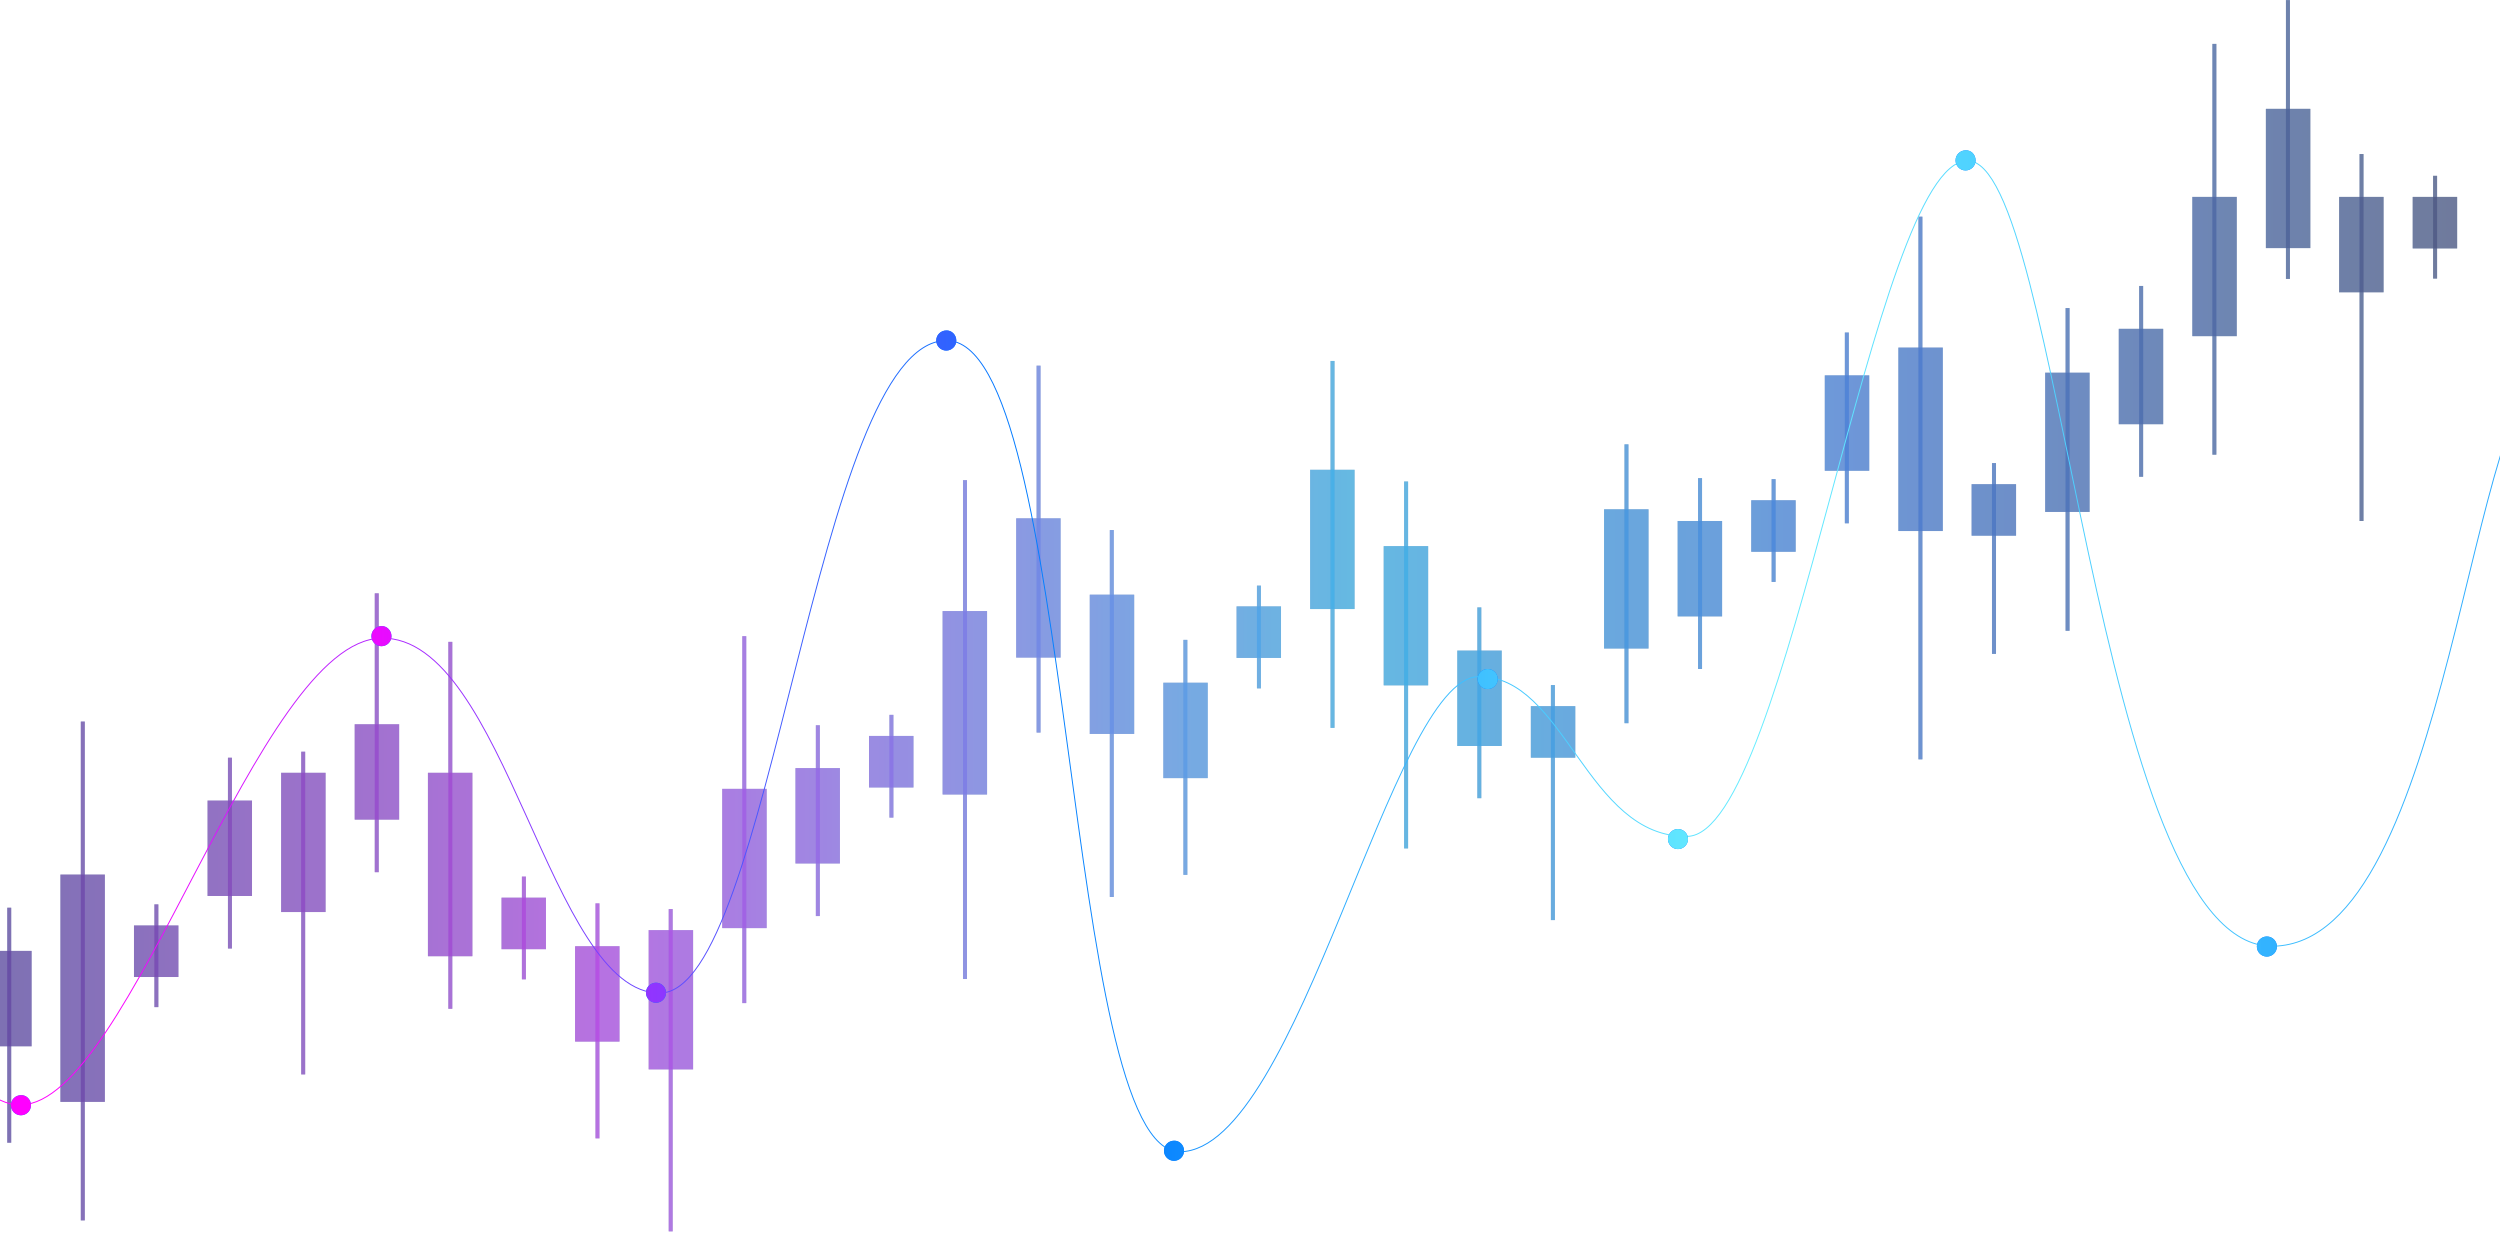 <svg width="1920" height="947" viewBox="0 0 1920 947" fill="none" xmlns="http://www.w3.org/2000/svg">
<g clip-path="url(#clip0)">
<g opacity="0.8">
<g opacity="0.8">
<g opacity="0.8">
<path opacity="0.8" d="M24.297 730.281H-9.862V803.565H24.297V730.281Z" fill="#064072"/>
<path opacity="0.8" d="M80.543 671.655H46.384V846.25H80.543V671.655Z" fill="#064072"/>
<path opacity="0.8" d="M137.046 710.74H102.887V750.339H137.046V710.74Z" fill="#064072"/>
<path opacity="0.8" d="M193.549 614.828H159.39V688.112H193.549V614.828Z" fill="#064072"/>
<path opacity="0.8" d="M250.052 593.485H215.893V700.454H250.052V593.485Z" fill="#064072"/>
<path opacity="0.8" d="M306.555 556.201H272.397V629.485H306.555V556.201Z" fill="#064072"/>
<path opacity="0.8" d="M362.801 593.485H328.643V734.395H362.801V593.485Z" fill="#064072"/>
<path opacity="0.8" d="M419.305 689.396H385.146V728.995H419.305V689.396Z" fill="#064072"/>
<path opacity="0.8" d="M475.808 726.682H441.649V799.965H475.808V726.682Z" fill="#064072"/>
<path opacity="0.8" d="M532.311 714.339H498.152V821.307H532.311V714.339Z" fill="#064072"/>
<path opacity="0.8" d="M588.814 605.828H554.655V712.796H588.814V605.828Z" fill="#064072"/>
<path opacity="0.8" d="M645.06 589.887H610.902V663.17H645.06V589.887Z" fill="#064072"/>
<path opacity="0.8" d="M701.563 565.2H667.405V604.799H701.563V565.2Z" fill="#064072"/>
<path opacity="0.8" d="M758.066 469.29H723.908V610.2H758.066V469.29Z" fill="#064072"/>
<path opacity="0.8" d="M814.57 398.062H780.411V505.031H814.57V398.062Z" fill="#064072"/>
<path opacity="0.8" d="M871.073 456.689H836.914V563.658H871.073V456.689Z" fill="#064072"/>
<path opacity="0.8" d="M927.576 524.317H893.417V597.601H927.576V524.317Z" fill="#064072"/>
<path opacity="0.8" d="M983.822 465.689H949.663V505.288H983.822V465.689Z" fill="#064072"/>
<path opacity="0.8" d="M1040.33 360.778H1006.17V467.746H1040.33V360.778Z" fill="#064072"/>
<path opacity="0.8" d="M1096.83 419.404H1062.67V526.372H1096.83V419.404Z" fill="#064072"/>
<path opacity="0.8" d="M1153.33 499.631H1119.17V572.914H1153.33V499.631Z" fill="#064072"/>
<path opacity="0.8" d="M1209.83 542.316H1175.68V581.915H1209.83V542.316Z" fill="#064072"/>
<path opacity="0.8" d="M1266.08 391.12H1231.92V498.088H1266.08V391.12Z" fill="#064072"/>
<path opacity="0.8" d="M1322.58 400.12H1288.42V473.404H1322.58V400.12Z" fill="#064072"/>
<path opacity="0.8" d="M1379.09 384.179H1344.93V423.778H1379.09V384.179Z" fill="#064072"/>
<path opacity="0.8" d="M1435.59 288.266H1401.43V361.549H1435.59V288.266Z" fill="#064072"/>
<path opacity="0.8" d="M1492.09 266.924H1457.93V407.834H1492.09V266.924Z" fill="#064072"/>
<path opacity="0.8" d="M1548.34 371.835H1514.18V411.434H1548.34V371.835Z" fill="#064072"/>
<path opacity="0.8" d="M1604.84 286.209H1570.68V393.177H1604.84V286.209Z" fill="#064072"/>
<path opacity="0.8" d="M1661.35 252.525H1627.19V325.809H1661.35V252.525Z" fill="#064072"/>
<path opacity="0.8" d="M1717.85 151.213H1683.69V258.181H1717.85V151.213Z" fill="#064072"/>
<path opacity="0.8" d="M1774.35 83.587H1740.19V190.555H1774.35V83.587Z" fill="#064072"/>
<path opacity="0.8" d="M1830.6 151.213H1796.44V224.496H1830.6V151.213Z" fill="#064072"/>
<path opacity="0.8" d="M1887.1 151.213H1852.94V190.812H1887.1V151.213Z" fill="#064072"/>
</g>
<g opacity="0.8">
<path opacity="0.8" d="M8.63 697.11H5.548V877.619H8.63V697.11Z" fill="#064072"/>
<path opacity="0.8" d="M65.133 554.144H62.051V937.275H65.133V554.144Z" fill="#064072"/>
<path opacity="0.8" d="M121.636 694.539H118.554V773.479H121.636V694.539Z" fill="#064072"/>
<path opacity="0.8" d="M178.139 581.914H175.057V728.481H178.139V581.914Z" fill="#064072"/>
<path opacity="0.8" d="M234.385 577.286H231.303V825.164H234.385V577.286Z" fill="#064072"/>
<path opacity="0.8" d="M290.889 455.661H287.807V669.855H290.889V455.661Z" fill="#064072"/>
<path opacity="0.8" d="M347.392 492.945H344.31V774.765H347.392V492.945Z" fill="#064072"/>
<path opacity="0.8" d="M403.895 673.197H400.813V752.138H403.895V673.197Z" fill="#064072"/>
<path opacity="0.8" d="M460.398 693.768H457.316V874.276H460.398V693.768Z" fill="#064072"/>
<path opacity="0.8" d="M516.644 698.14H513.562V946.018H516.644V698.14Z" fill="#064072"/>
<path opacity="0.8" d="M573.147 488.574H570.065V770.394H573.147V488.574Z" fill="#064072"/>
<path opacity="0.8" d="M629.65 556.972H626.568V703.539H629.65V556.972Z" fill="#064072"/>
<path opacity="0.8" d="M686.153 549.001H683.071V627.941H686.153V549.001Z" fill="#064072"/>
<path opacity="0.8" d="M742.656 368.75H739.574V751.881H742.656V368.75Z" fill="#064072"/>
<path opacity="0.8" d="M799.16 280.81H796.077V562.63H799.16V280.81Z" fill="#064072"/>
<path opacity="0.8" d="M855.406 407.062H852.324V688.883H855.406V407.062Z" fill="#064072"/>
<path opacity="0.8" d="M911.909 491.402H908.827V671.911H911.909V491.402Z" fill="#064072"/>
<path opacity="0.8" d="M968.412 449.747H965.33V528.688H968.412V449.747Z" fill="#064072"/>
<path opacity="0.8" d="M1024.92 277.209H1021.83V559.029H1024.92V277.209Z" fill="#064072"/>
<path opacity="0.8" d="M1081.42 369.777H1078.34V651.597H1081.42V369.777Z" fill="#064072"/>
<path opacity="0.8" d="M1137.66 466.461H1134.58V613.028H1137.66V466.461Z" fill="#064072"/>
<path opacity="0.8" d="M1194.17 526.115H1191.09V706.624H1194.17V526.115Z" fill="#064072"/>
<path opacity="0.8" d="M1250.67 341.236H1247.59V555.43H1250.67V341.236Z" fill="#064072"/>
<path opacity="0.8" d="M1307.17 367.206H1304.09V513.773H1307.17V367.206Z" fill="#064072"/>
<path opacity="0.8" d="M1363.68 367.978H1360.59V446.918H1363.68V367.978Z" fill="#064072"/>
<path opacity="0.8" d="M1419.92 255.353H1416.84V401.92H1419.92V255.353Z" fill="#064072"/>
<path opacity="0.8" d="M1476.43 166.384H1473.34V583.2H1476.43V166.384Z" fill="#064072"/>
<path opacity="0.8" d="M1532.93 355.635H1529.85V502.202H1532.93V355.635Z" fill="#064072"/>
<path opacity="0.8" d="M1589.43 236.582H1586.35V484.46H1589.43V236.582Z" fill="#064072"/>
<path opacity="0.8" d="M1645.94 219.611H1642.85V366.178H1645.94V219.611Z" fill="#064072"/>
<path opacity="0.8" d="M1702.18 33.702H1699.1V349.207H1702.18V33.702Z" fill="#064072"/>
<path opacity="0.8" d="M1758.68 0.018H1755.6V214.211H1758.68V0.018Z" fill="#064072"/>
<path opacity="0.8" d="M1815.19 118.3H1812.11V400.12H1815.19V118.3Z" fill="#064072"/>
<path opacity="0.8" d="M1871.69 135.014H1868.61V213.954H1871.69V135.014Z" fill="#064072"/>
</g>
</g>
<g opacity="0.8">
<g opacity="0.8">
<path opacity="0.8" d="M24.297 730.281H-9.862V803.565H24.297V730.281Z" fill="url(#paint0_linear)"/>
<path opacity="0.8" d="M80.543 671.655H46.384V846.25H80.543V671.655Z" fill="url(#paint1_linear)"/>
<path opacity="0.8" d="M137.046 710.74H102.887V750.339H137.046V710.74Z" fill="url(#paint2_linear)"/>
<path opacity="0.8" d="M193.549 614.828H159.39V688.112H193.549V614.828Z" fill="url(#paint3_linear)"/>
<path opacity="0.8" d="M250.052 593.485H215.893V700.454H250.052V593.485Z" fill="url(#paint4_linear)"/>
<path opacity="0.8" d="M306.555 556.201H272.397V629.485H306.555V556.201Z" fill="url(#paint5_linear)"/>
<path opacity="0.8" d="M362.801 593.485H328.643V734.395H362.801V593.485Z" fill="url(#paint6_linear)"/>
<path opacity="0.8" d="M419.305 689.396H385.146V728.995H419.305V689.396Z" fill="url(#paint7_linear)"/>
<path opacity="0.8" d="M475.808 726.682H441.649V799.965H475.808V726.682Z" fill="url(#paint8_linear)"/>
<path opacity="0.8" d="M532.311 714.339H498.152V821.307H532.311V714.339Z" fill="url(#paint9_linear)"/>
<path opacity="0.8" d="M588.814 605.828H554.655V712.796H588.814V605.828Z" fill="url(#paint10_linear)"/>
<path opacity="0.8" d="M645.06 589.887H610.902V663.17H645.06V589.887Z" fill="url(#paint11_linear)"/>
<path opacity="0.8" d="M701.563 565.2H667.405V604.799H701.563V565.2Z" fill="url(#paint12_linear)"/>
<path opacity="0.8" d="M758.066 469.29H723.908V610.2H758.066V469.29Z" fill="url(#paint13_linear)"/>
<path opacity="0.8" d="M814.57 398.062H780.411V505.031H814.57V398.062Z" fill="url(#paint14_linear)"/>
<path opacity="0.8" d="M871.073 456.689H836.914V563.658H871.073V456.689Z" fill="url(#paint15_linear)"/>
<path opacity="0.8" d="M927.576 524.317H893.417V597.601H927.576V524.317Z" fill="url(#paint16_linear)"/>
<path opacity="0.8" d="M983.822 465.689H949.663V505.288H983.822V465.689Z" fill="url(#paint17_linear)"/>
<path opacity="0.8" d="M1040.33 360.778H1006.17V467.746H1040.33V360.778Z" fill="url(#paint18_linear)"/>
<path opacity="0.8" d="M1096.83 419.404H1062.67V526.372H1096.83V419.404Z" fill="url(#paint19_linear)"/>
<path opacity="0.8" d="M1153.33 499.631H1119.17V572.914H1153.33V499.631Z" fill="url(#paint20_linear)"/>
<path opacity="0.8" d="M1209.83 542.316H1175.68V581.915H1209.83V542.316Z" fill="url(#paint21_linear)"/>
<path opacity="0.8" d="M1266.08 391.12H1231.92V498.088H1266.08V391.12Z" fill="url(#paint22_linear)"/>
<path opacity="0.8" d="M1322.58 400.12H1288.42V473.404H1322.58V400.12Z" fill="url(#paint23_linear)"/>
<path opacity="0.8" d="M1379.09 384.179H1344.93V423.778H1379.09V384.179Z" fill="url(#paint24_linear)"/>
<path opacity="0.8" d="M1435.59 288.266H1401.43V361.549H1435.59V288.266Z" fill="url(#paint25_linear)"/>
<path opacity="0.8" d="M1492.09 266.924H1457.93V407.834H1492.09V266.924Z" fill="url(#paint26_linear)"/>
<path opacity="0.8" d="M1548.34 371.835H1514.18V411.434H1548.34V371.835Z" fill="url(#paint27_linear)"/>
<path opacity="0.8" d="M1604.84 286.209H1570.68V393.177H1604.84V286.209Z" fill="url(#paint28_linear)"/>
<path opacity="0.8" d="M1661.35 252.525H1627.19V325.809H1661.35V252.525Z" fill="url(#paint29_linear)"/>
<path opacity="0.8" d="M1717.85 151.213H1683.69V258.181H1717.85V151.213Z" fill="url(#paint30_linear)"/>
<path opacity="0.8" d="M1774.35 83.587H1740.19V190.555H1774.35V83.587Z" fill="url(#paint31_linear)"/>
<path opacity="0.8" d="M1830.6 151.213H1796.44V224.496H1830.6V151.213Z" fill="url(#paint32_linear)"/>
<path opacity="0.8" d="M1887.1 151.213H1852.94V190.812H1887.1V151.213Z" fill="url(#paint33_linear)"/>
</g>
<g opacity="0.8">
<path opacity="0.8" d="M8.63 697.11H5.548V877.619H8.63V697.11Z" fill="url(#paint34_linear)"/>
<path opacity="0.8" d="M65.133 554.144H62.051V937.275H65.133V554.144Z" fill="url(#paint35_linear)"/>
<path opacity="0.8" d="M121.636 694.539H118.554V773.479H121.636V694.539Z" fill="url(#paint36_linear)"/>
<path opacity="0.8" d="M178.139 581.914H175.057V728.481H178.139V581.914Z" fill="url(#paint37_linear)"/>
<path opacity="0.8" d="M234.385 577.286H231.303V825.164H234.385V577.286Z" fill="url(#paint38_linear)"/>
<path opacity="0.8" d="M290.889 455.661H287.807V669.855H290.889V455.661Z" fill="url(#paint39_linear)"/>
<path opacity="0.8" d="M347.392 492.945H344.31V774.765H347.392V492.945Z" fill="url(#paint40_linear)"/>
<path opacity="0.8" d="M403.895 673.197H400.813V752.138H403.895V673.197Z" fill="url(#paint41_linear)"/>
<path opacity="0.8" d="M460.398 693.768H457.316V874.276H460.398V693.768Z" fill="url(#paint42_linear)"/>
<path opacity="0.8" d="M516.644 698.14H513.562V946.018H516.644V698.14Z" fill="url(#paint43_linear)"/>
<path opacity="0.8" d="M573.147 488.574H570.065V770.394H573.147V488.574Z" fill="url(#paint44_linear)"/>
<path opacity="0.8" d="M629.65 556.972H626.568V703.539H629.65V556.972Z" fill="url(#paint45_linear)"/>
<path opacity="0.8" d="M686.153 549.001H683.071V627.941H686.153V549.001Z" fill="url(#paint46_linear)"/>
<path opacity="0.8" d="M742.656 368.75H739.574V751.881H742.656V368.75Z" fill="url(#paint47_linear)"/>
<path opacity="0.8" d="M799.16 280.81H796.077V562.63H799.16V280.81Z" fill="url(#paint48_linear)"/>
<path opacity="0.8" d="M855.406 407.062H852.324V688.883H855.406V407.062Z" fill="url(#paint49_linear)"/>
<path opacity="0.8" d="M911.909 491.402H908.827V671.911H911.909V491.402Z" fill="url(#paint50_linear)"/>
<path opacity="0.8" d="M968.412 449.747H965.33V528.688H968.412V449.747Z" fill="url(#paint51_linear)"/>
<path opacity="0.8" d="M1024.92 277.209H1021.83V559.029H1024.92V277.209Z" fill="url(#paint52_linear)"/>
<path opacity="0.8" d="M1081.42 369.777H1078.34V651.597H1081.42V369.777Z" fill="url(#paint53_linear)"/>
<path opacity="0.8" d="M1137.66 466.461H1134.58V613.028H1137.66V466.461Z" fill="url(#paint54_linear)"/>
<path opacity="0.8" d="M1194.17 526.115H1191.09V706.624H1194.17V526.115Z" fill="url(#paint55_linear)"/>
<path opacity="0.8" d="M1250.67 341.236H1247.59V555.43H1250.67V341.236Z" fill="url(#paint56_linear)"/>
<path opacity="0.8" d="M1307.17 367.206H1304.09V513.773H1307.17V367.206Z" fill="url(#paint57_linear)"/>
<path opacity="0.8" d="M1363.68 367.978H1360.59V446.918H1363.68V367.978Z" fill="url(#paint58_linear)"/>
<path opacity="0.8" d="M1419.92 255.353H1416.84V401.92H1419.92V255.353Z" fill="url(#paint59_linear)"/>
<path opacity="0.8" d="M1476.43 166.384H1473.34V583.2H1476.43V166.384Z" fill="url(#paint60_linear)"/>
<path opacity="0.8" d="M1532.93 355.635H1529.85V502.202H1532.93V355.635Z" fill="url(#paint61_linear)"/>
<path opacity="0.8" d="M1589.43 236.582H1586.35V484.46H1589.43V236.582Z" fill="url(#paint62_linear)"/>
<path opacity="0.8" d="M1645.94 219.611H1642.85V366.178H1645.94V219.611Z" fill="url(#paint63_linear)"/>
<path opacity="0.8" d="M1702.18 33.702H1699.1V349.207H1702.18V33.702Z" fill="url(#paint64_linear)"/>
<path opacity="0.8" d="M1758.68 0.018H1755.6V214.211H1758.68V0.018Z" fill="url(#paint65_linear)"/>
<path opacity="0.8" d="M1815.19 118.3H1812.11V400.12H1815.19V118.3Z" fill="url(#paint66_linear)"/>
<path opacity="0.8" d="M1871.69 135.014H1868.61V213.954H1871.69V135.014Z" fill="url(#paint67_linear)"/>
</g>
</g>
</g>
<path d="M-203 517.373C-125.693 516.088 -68.42 850.106 16.078 848.564C100.576 847.021 197.402 491.66 292.943 490.117C388.485 488.317 422.13 763.966 507.141 762.68C592.153 761.138 626.568 263.324 726.476 261.524C826.384 259.724 815.597 886.105 906.515 884.562C997.434 883.02 1068.83 520.716 1135.35 519.688C1201.87 518.402 1218.31 643.627 1295.87 642.341C1373.44 641.055 1438.67 124.728 1510.84 123.442C1583.01 122.157 1608.95 729.253 1745.84 726.681C1882.99 724.367 1896.35 282.095 1962.61 280.809C2028.87 279.523 2072.53 654.427 2142.39 653.141C2212.25 651.855 2258.74 373.121 2325 371.835" stroke="url(#paint68_linear)" stroke-width="0.75" stroke-miterlimit="10"/>
<path d="M734.438 261.524C734.438 265.895 730.842 269.238 726.733 269.238C722.367 269.238 719.028 265.638 719.028 261.524C719.028 257.153 722.624 253.81 726.733 253.81C730.842 253.553 734.438 257.153 734.438 261.524Z" fill="#007AFF"/>
<path d="M909.34 883.791C909.34 888.162 905.745 891.505 901.635 891.505C897.269 891.505 893.931 887.905 893.931 883.791C893.931 879.419 897.526 876.076 901.635 876.076C905.745 875.819 909.34 879.419 909.34 883.791Z" fill="#007AFF"/>
<path d="M1150.25 521.487C1150.25 525.859 1146.65 529.202 1142.54 529.202C1138.18 529.202 1134.84 525.602 1134.84 521.487C1134.84 517.116 1138.44 513.773 1142.54 513.773C1146.65 513.773 1150.25 517.116 1150.25 521.487Z" fill="#007AFF"/>
<path d="M1296.39 644.398C1296.39 648.769 1292.79 652.112 1288.68 652.112C1284.32 652.112 1280.98 648.512 1280.98 644.398C1280.98 640.026 1284.57 636.684 1288.68 636.684C1292.79 636.684 1296.39 640.026 1296.39 644.398Z" fill="#007AFF"/>
<path d="M1517.26 123.185C1517.26 127.556 1513.67 130.899 1509.56 130.899C1505.19 130.899 1501.85 127.299 1501.85 123.185C1501.85 118.814 1505.45 115.471 1509.56 115.471C1513.92 115.214 1517.26 118.814 1517.26 123.185Z" fill="#007AFF"/>
<path d="M1740.96 734.652C1745.22 734.652 1748.67 731.198 1748.67 726.938C1748.67 722.677 1745.22 719.224 1740.96 719.224C1736.71 719.224 1733.26 722.677 1733.26 726.938C1733.26 731.198 1736.71 734.652 1740.96 734.652Z" fill="#007AFF"/>
<path d="M511.507 762.423C511.507 766.794 507.912 770.137 503.802 770.137C499.436 770.137 496.097 766.537 496.097 762.423C496.097 758.052 499.693 754.709 503.802 754.709C508.169 754.709 511.507 758.309 511.507 762.423Z" fill="#007AFF"/>
<path d="M300.648 488.574C300.648 492.945 297.052 496.288 292.943 496.288C288.577 496.288 285.238 492.688 285.238 488.574C285.238 484.202 288.834 480.86 292.943 480.86C297.052 480.603 300.648 484.202 300.648 488.574Z" fill="#007AFF"/>
<path d="M23.783 848.821C23.783 853.192 20.187 856.535 16.078 856.535C11.712 856.535 8.373 852.935 8.373 848.821C8.373 844.449 11.969 841.107 16.078 841.107C20.187 840.85 23.783 844.449 23.783 848.821Z" fill="#007AFF"/>
<path d="M734.438 261.524C734.438 265.895 730.842 269.238 726.733 269.238C722.367 269.238 719.028 265.638 719.028 261.524C719.028 257.153 722.624 253.81 726.733 253.81C730.842 253.553 734.438 257.153 734.438 261.524Z" fill="url(#paint69_linear)"/>
<path d="M909.34 883.791C909.34 888.162 905.745 891.505 901.635 891.505C897.269 891.505 893.931 887.905 893.931 883.791C893.931 879.419 897.526 876.076 901.635 876.076C905.745 875.819 909.34 879.419 909.34 883.791Z" fill="url(#paint70_linear)"/>
<path d="M1150.25 521.487C1150.25 525.859 1146.65 529.202 1142.54 529.202C1138.18 529.202 1134.84 525.602 1134.84 521.487C1134.84 517.116 1138.44 513.773 1142.54 513.773C1146.65 513.773 1150.25 517.116 1150.25 521.487Z" fill="url(#paint71_linear)"/>
<path d="M1296.39 644.398C1296.39 648.769 1292.79 652.112 1288.68 652.112C1284.32 652.112 1280.98 648.512 1280.98 644.398C1280.98 640.026 1284.57 636.684 1288.68 636.684C1292.79 636.684 1296.39 640.026 1296.39 644.398Z" fill="url(#paint72_linear)"/>
<path d="M1517.26 123.185C1517.26 127.556 1513.67 130.899 1509.56 130.899C1505.19 130.899 1501.85 127.299 1501.85 123.185C1501.85 118.814 1505.45 115.471 1509.56 115.471C1513.92 115.214 1517.26 118.814 1517.26 123.185Z" fill="url(#paint73_linear)"/>
<path d="M1740.96 734.652C1745.22 734.652 1748.67 731.198 1748.67 726.938C1748.67 722.677 1745.22 719.224 1740.96 719.224C1736.71 719.224 1733.26 722.677 1733.26 726.938C1733.26 731.198 1736.71 734.652 1740.96 734.652Z" fill="url(#paint74_linear)"/>
<path d="M511.507 762.423C511.507 766.794 507.912 770.137 503.802 770.137C499.436 770.137 496.097 766.537 496.097 762.423C496.097 758.052 499.693 754.709 503.802 754.709C508.169 754.709 511.507 758.309 511.507 762.423Z" fill="url(#paint75_linear)"/>
<path d="M300.648 488.574C300.648 492.945 297.052 496.288 292.943 496.288C288.577 496.288 285.238 492.688 285.238 488.574C285.238 484.202 288.834 480.86 292.943 480.86C297.052 480.603 300.648 484.202 300.648 488.574Z" fill="url(#paint76_linear)"/>
<path d="M23.783 848.821C23.783 853.192 20.187 856.535 16.078 856.535C11.712 856.535 8.373 852.935 8.373 848.821C8.373 844.449 11.969 841.107 16.078 841.107C20.187 840.85 23.783 844.449 23.783 848.821Z" fill="url(#paint77_linear)"/>
</g>
<defs>
<linearGradient id="paint0_linear" x1="-9.967" y1="473.066" x2="1887.27" y2="473.066" gradientUnits="userSpaceOnUse">
<stop offset="0.009" stop-color="#3F008B"/>
<stop offset="0.248" stop-color="#C902FB"/>
<stop offset="0.555" stop-color="#00B1FF"/>
<stop offset="0.749" stop-color="#155FE7"/>
<stop offset="1" stop-color="#191752"/>
</linearGradient>
<linearGradient id="paint1_linear" x1="-9.967" y1="473.067" x2="1887.26" y2="473.067" gradientUnits="userSpaceOnUse">
<stop offset="0.009" stop-color="#3F008B"/>
<stop offset="0.248" stop-color="#C902FB"/>
<stop offset="0.555" stop-color="#00B1FF"/>
<stop offset="0.749" stop-color="#155FE7"/>
<stop offset="1" stop-color="#191752"/>
</linearGradient>
<linearGradient id="paint2_linear" x1="-9.967" y1="473.067" x2="1887.27" y2="473.067" gradientUnits="userSpaceOnUse">
<stop offset="0.009" stop-color="#3F008B"/>
<stop offset="0.248" stop-color="#C902FB"/>
<stop offset="0.555" stop-color="#00B1FF"/>
<stop offset="0.749" stop-color="#155FE7"/>
<stop offset="1" stop-color="#191752"/>
</linearGradient>
<linearGradient id="paint3_linear" x1="-9.967" y1="473.067" x2="1887.26" y2="473.067" gradientUnits="userSpaceOnUse">
<stop offset="0.009" stop-color="#3F008B"/>
<stop offset="0.248" stop-color="#C902FB"/>
<stop offset="0.555" stop-color="#00B1FF"/>
<stop offset="0.749" stop-color="#155FE7"/>
<stop offset="1" stop-color="#191752"/>
</linearGradient>
<linearGradient id="paint4_linear" x1="-9.967" y1="473.066" x2="1887.26" y2="473.066" gradientUnits="userSpaceOnUse">
<stop offset="0.009" stop-color="#3F008B"/>
<stop offset="0.248" stop-color="#C902FB"/>
<stop offset="0.555" stop-color="#00B1FF"/>
<stop offset="0.749" stop-color="#155FE7"/>
<stop offset="1" stop-color="#191752"/>
</linearGradient>
<linearGradient id="paint5_linear" x1="-9.967" y1="473.066" x2="1887.27" y2="473.066" gradientUnits="userSpaceOnUse">
<stop offset="0.009" stop-color="#3F008B"/>
<stop offset="0.248" stop-color="#C902FB"/>
<stop offset="0.555" stop-color="#00B1FF"/>
<stop offset="0.749" stop-color="#155FE7"/>
<stop offset="1" stop-color="#191752"/>
</linearGradient>
<linearGradient id="paint6_linear" x1="-9.966" y1="473.066" x2="1887.26" y2="473.066" gradientUnits="userSpaceOnUse">
<stop offset="0.009" stop-color="#3F008B"/>
<stop offset="0.248" stop-color="#C902FB"/>
<stop offset="0.555" stop-color="#00B1FF"/>
<stop offset="0.749" stop-color="#155FE7"/>
<stop offset="1" stop-color="#191752"/>
</linearGradient>
<linearGradient id="paint7_linear" x1="-9.967" y1="473.066" x2="1887.27" y2="473.066" gradientUnits="userSpaceOnUse">
<stop offset="0.009" stop-color="#3F008B"/>
<stop offset="0.248" stop-color="#C902FB"/>
<stop offset="0.555" stop-color="#00B1FF"/>
<stop offset="0.749" stop-color="#155FE7"/>
<stop offset="1" stop-color="#191752"/>
</linearGradient>
<linearGradient id="paint8_linear" x1="-9.965" y1="473.066" x2="1887.26" y2="473.066" gradientUnits="userSpaceOnUse">
<stop offset="0.009" stop-color="#3F008B"/>
<stop offset="0.248" stop-color="#C902FB"/>
<stop offset="0.555" stop-color="#00B1FF"/>
<stop offset="0.749" stop-color="#155FE7"/>
<stop offset="1" stop-color="#191752"/>
</linearGradient>
<linearGradient id="paint9_linear" x1="-9.966" y1="473.066" x2="1887.26" y2="473.066" gradientUnits="userSpaceOnUse">
<stop offset="0.009" stop-color="#3F008B"/>
<stop offset="0.248" stop-color="#C902FB"/>
<stop offset="0.555" stop-color="#00B1FF"/>
<stop offset="0.749" stop-color="#155FE7"/>
<stop offset="1" stop-color="#191752"/>
</linearGradient>
<linearGradient id="paint10_linear" x1="-9.967" y1="473.066" x2="1887.27" y2="473.066" gradientUnits="userSpaceOnUse">
<stop offset="0.009" stop-color="#3F008B"/>
<stop offset="0.248" stop-color="#C902FB"/>
<stop offset="0.555" stop-color="#00B1FF"/>
<stop offset="0.749" stop-color="#155FE7"/>
<stop offset="1" stop-color="#191752"/>
</linearGradient>
<linearGradient id="paint11_linear" x1="-9.968" y1="473.067" x2="1887.27" y2="473.067" gradientUnits="userSpaceOnUse">
<stop offset="0.009" stop-color="#3F008B"/>
<stop offset="0.248" stop-color="#C902FB"/>
<stop offset="0.555" stop-color="#00B1FF"/>
<stop offset="0.749" stop-color="#155FE7"/>
<stop offset="1" stop-color="#191752"/>
</linearGradient>
<linearGradient id="paint12_linear" x1="-9.968" y1="473.065" x2="1887.27" y2="473.065" gradientUnits="userSpaceOnUse">
<stop offset="0.009" stop-color="#3F008B"/>
<stop offset="0.248" stop-color="#C902FB"/>
<stop offset="0.555" stop-color="#00B1FF"/>
<stop offset="0.749" stop-color="#155FE7"/>
<stop offset="1" stop-color="#191752"/>
</linearGradient>
<linearGradient id="paint13_linear" x1="-9.968" y1="473.067" x2="1887.27" y2="473.067" gradientUnits="userSpaceOnUse">
<stop offset="0.009" stop-color="#3F008B"/>
<stop offset="0.248" stop-color="#C902FB"/>
<stop offset="0.555" stop-color="#00B1FF"/>
<stop offset="0.749" stop-color="#155FE7"/>
<stop offset="1" stop-color="#191752"/>
</linearGradient>
<linearGradient id="paint14_linear" x1="-9.968" y1="473.066" x2="1887.27" y2="473.066" gradientUnits="userSpaceOnUse">
<stop offset="0.009" stop-color="#3F008B"/>
<stop offset="0.248" stop-color="#C902FB"/>
<stop offset="0.555" stop-color="#00B1FF"/>
<stop offset="0.749" stop-color="#155FE7"/>
<stop offset="1" stop-color="#191752"/>
</linearGradient>
<linearGradient id="paint15_linear" x1="-9.967" y1="473.066" x2="1887.27" y2="473.066" gradientUnits="userSpaceOnUse">
<stop offset="0.009" stop-color="#3F008B"/>
<stop offset="0.248" stop-color="#C902FB"/>
<stop offset="0.555" stop-color="#00B1FF"/>
<stop offset="0.749" stop-color="#155FE7"/>
<stop offset="1" stop-color="#191752"/>
</linearGradient>
<linearGradient id="paint16_linear" x1="-9.97" y1="473.067" x2="1887.27" y2="473.067" gradientUnits="userSpaceOnUse">
<stop offset="0.009" stop-color="#3F008B"/>
<stop offset="0.248" stop-color="#C902FB"/>
<stop offset="0.555" stop-color="#00B1FF"/>
<stop offset="0.749" stop-color="#155FE7"/>
<stop offset="1" stop-color="#191752"/>
</linearGradient>
<linearGradient id="paint17_linear" x1="-9.967" y1="473.066" x2="1887.27" y2="473.066" gradientUnits="userSpaceOnUse">
<stop offset="0.009" stop-color="#3F008B"/>
<stop offset="0.248" stop-color="#C902FB"/>
<stop offset="0.555" stop-color="#00B1FF"/>
<stop offset="0.749" stop-color="#155FE7"/>
<stop offset="1" stop-color="#191752"/>
</linearGradient>
<linearGradient id="paint18_linear" x1="-9.971" y1="473.066" x2="1887.27" y2="473.066" gradientUnits="userSpaceOnUse">
<stop offset="0.009" stop-color="#3F008B"/>
<stop offset="0.248" stop-color="#C902FB"/>
<stop offset="0.555" stop-color="#00B1FF"/>
<stop offset="0.749" stop-color="#155FE7"/>
<stop offset="1" stop-color="#191752"/>
</linearGradient>
<linearGradient id="paint19_linear" x1="-9.967" y1="473.065" x2="1887.27" y2="473.065" gradientUnits="userSpaceOnUse">
<stop offset="0.009" stop-color="#3F008B"/>
<stop offset="0.248" stop-color="#C902FB"/>
<stop offset="0.555" stop-color="#00B1FF"/>
<stop offset="0.749" stop-color="#155FE7"/>
<stop offset="1" stop-color="#191752"/>
</linearGradient>
<linearGradient id="paint20_linear" x1="-9.967" y1="473.066" x2="1887.27" y2="473.066" gradientUnits="userSpaceOnUse">
<stop offset="0.009" stop-color="#3F008B"/>
<stop offset="0.248" stop-color="#C902FB"/>
<stop offset="0.555" stop-color="#00B1FF"/>
<stop offset="0.749" stop-color="#155FE7"/>
<stop offset="1" stop-color="#191752"/>
</linearGradient>
<linearGradient id="paint21_linear" x1="-9.967" y1="473.067" x2="1887.27" y2="473.067" gradientUnits="userSpaceOnUse">
<stop offset="0.009" stop-color="#3F008B"/>
<stop offset="0.248" stop-color="#C902FB"/>
<stop offset="0.555" stop-color="#00B1FF"/>
<stop offset="0.749" stop-color="#155FE7"/>
<stop offset="1" stop-color="#191752"/>
</linearGradient>
<linearGradient id="paint22_linear" x1="-9.967" y1="473.066" x2="1887.27" y2="473.066" gradientUnits="userSpaceOnUse">
<stop offset="0.009" stop-color="#3F008B"/>
<stop offset="0.248" stop-color="#C902FB"/>
<stop offset="0.555" stop-color="#00B1FF"/>
<stop offset="0.749" stop-color="#155FE7"/>
<stop offset="1" stop-color="#191752"/>
</linearGradient>
<linearGradient id="paint23_linear" x1="-9.967" y1="473.066" x2="1887.27" y2="473.066" gradientUnits="userSpaceOnUse">
<stop offset="0.009" stop-color="#3F008B"/>
<stop offset="0.248" stop-color="#C902FB"/>
<stop offset="0.555" stop-color="#00B1FF"/>
<stop offset="0.749" stop-color="#155FE7"/>
<stop offset="1" stop-color="#191752"/>
</linearGradient>
<linearGradient id="paint24_linear" x1="-9.967" y1="473.067" x2="1887.27" y2="473.067" gradientUnits="userSpaceOnUse">
<stop offset="0.009" stop-color="#3F008B"/>
<stop offset="0.248" stop-color="#C902FB"/>
<stop offset="0.555" stop-color="#00B1FF"/>
<stop offset="0.749" stop-color="#155FE7"/>
<stop offset="1" stop-color="#191752"/>
</linearGradient>
<linearGradient id="paint25_linear" x1="-9.967" y1="473.066" x2="1887.27" y2="473.066" gradientUnits="userSpaceOnUse">
<stop offset="0.009" stop-color="#3F008B"/>
<stop offset="0.248" stop-color="#C902FB"/>
<stop offset="0.555" stop-color="#00B1FF"/>
<stop offset="0.749" stop-color="#155FE7"/>
<stop offset="1" stop-color="#191752"/>
</linearGradient>
<linearGradient id="paint26_linear" x1="-9.967" y1="473.066" x2="1887.27" y2="473.066" gradientUnits="userSpaceOnUse">
<stop offset="0.009" stop-color="#3F008B"/>
<stop offset="0.248" stop-color="#C902FB"/>
<stop offset="0.555" stop-color="#00B1FF"/>
<stop offset="0.749" stop-color="#155FE7"/>
<stop offset="1" stop-color="#191752"/>
</linearGradient>
<linearGradient id="paint27_linear" x1="-9.978" y1="473.066" x2="1887.27" y2="473.066" gradientUnits="userSpaceOnUse">
<stop offset="0.009" stop-color="#3F008B"/>
<stop offset="0.248" stop-color="#C902FB"/>
<stop offset="0.555" stop-color="#00B1FF"/>
<stop offset="0.749" stop-color="#155FE7"/>
<stop offset="1" stop-color="#191752"/>
</linearGradient>
<linearGradient id="paint28_linear" x1="-9.973" y1="473.066" x2="1887.27" y2="473.066" gradientUnits="userSpaceOnUse">
<stop offset="0.009" stop-color="#3F008B"/>
<stop offset="0.248" stop-color="#C902FB"/>
<stop offset="0.555" stop-color="#00B1FF"/>
<stop offset="0.749" stop-color="#155FE7"/>
<stop offset="1" stop-color="#191752"/>
</linearGradient>
<linearGradient id="paint29_linear" x1="-9.973" y1="473.067" x2="1887.27" y2="473.067" gradientUnits="userSpaceOnUse">
<stop offset="0.009" stop-color="#3F008B"/>
<stop offset="0.248" stop-color="#C902FB"/>
<stop offset="0.555" stop-color="#00B1FF"/>
<stop offset="0.749" stop-color="#155FE7"/>
<stop offset="1" stop-color="#191752"/>
</linearGradient>
<linearGradient id="paint30_linear" x1="-9.979" y1="473.066" x2="1887.27" y2="473.066" gradientUnits="userSpaceOnUse">
<stop offset="0.009" stop-color="#3F008B"/>
<stop offset="0.248" stop-color="#C902FB"/>
<stop offset="0.555" stop-color="#00B1FF"/>
<stop offset="0.749" stop-color="#155FE7"/>
<stop offset="1" stop-color="#191752"/>
</linearGradient>
<linearGradient id="paint31_linear" x1="-9.973" y1="473.066" x2="1887.27" y2="473.066" gradientUnits="userSpaceOnUse">
<stop offset="0.009" stop-color="#3F008B"/>
<stop offset="0.248" stop-color="#C902FB"/>
<stop offset="0.555" stop-color="#00B1FF"/>
<stop offset="0.749" stop-color="#155FE7"/>
<stop offset="1" stop-color="#191752"/>
</linearGradient>
<linearGradient id="paint32_linear" x1="-9.967" y1="473.066" x2="1887.27" y2="473.066" gradientUnits="userSpaceOnUse">
<stop offset="0.009" stop-color="#3F008B"/>
<stop offset="0.248" stop-color="#C902FB"/>
<stop offset="0.555" stop-color="#00B1FF"/>
<stop offset="0.749" stop-color="#155FE7"/>
<stop offset="1" stop-color="#191752"/>
</linearGradient>
<linearGradient id="paint33_linear" x1="-9.953" y1="473.066" x2="1887.27" y2="473.066" gradientUnits="userSpaceOnUse">
<stop offset="0.009" stop-color="#3F008B"/>
<stop offset="0.248" stop-color="#C902FB"/>
<stop offset="0.555" stop-color="#00B1FF"/>
<stop offset="0.749" stop-color="#155FE7"/>
<stop offset="1" stop-color="#191752"/>
</linearGradient>
<linearGradient id="paint34_linear" x1="-9.967" y1="473.066" x2="1887.27" y2="473.066" gradientUnits="userSpaceOnUse">
<stop offset="0.009" stop-color="#3F008B"/>
<stop offset="0.248" stop-color="#C902FB"/>
<stop offset="0.555" stop-color="#00B1FF"/>
<stop offset="0.749" stop-color="#155FE7"/>
<stop offset="1" stop-color="#191752"/>
</linearGradient>
<linearGradient id="paint35_linear" x1="-9.968" y1="473.066" x2="1887.29" y2="473.066" gradientUnits="userSpaceOnUse">
<stop offset="0.009" stop-color="#3F008B"/>
<stop offset="0.248" stop-color="#C902FB"/>
<stop offset="0.555" stop-color="#00B1FF"/>
<stop offset="0.749" stop-color="#155FE7"/>
<stop offset="1" stop-color="#191752"/>
</linearGradient>
<linearGradient id="paint36_linear" x1="-9.967" y1="473.066" x2="1887.27" y2="473.066" gradientUnits="userSpaceOnUse">
<stop offset="0.009" stop-color="#3F008B"/>
<stop offset="0.248" stop-color="#C902FB"/>
<stop offset="0.555" stop-color="#00B1FF"/>
<stop offset="0.749" stop-color="#155FE7"/>
<stop offset="1" stop-color="#191752"/>
</linearGradient>
<linearGradient id="paint37_linear" x1="-9.968" y1="473.066" x2="1887.27" y2="473.066" gradientUnits="userSpaceOnUse">
<stop offset="0.009" stop-color="#3F008B"/>
<stop offset="0.248" stop-color="#C902FB"/>
<stop offset="0.555" stop-color="#00B1FF"/>
<stop offset="0.749" stop-color="#155FE7"/>
<stop offset="1" stop-color="#191752"/>
</linearGradient>
<linearGradient id="paint38_linear" x1="-9.966" y1="473.066" x2="1887.26" y2="473.066" gradientUnits="userSpaceOnUse">
<stop offset="0.009" stop-color="#3F008B"/>
<stop offset="0.248" stop-color="#C902FB"/>
<stop offset="0.555" stop-color="#00B1FF"/>
<stop offset="0.749" stop-color="#155FE7"/>
<stop offset="1" stop-color="#191752"/>
</linearGradient>
<linearGradient id="paint39_linear" x1="-9.968" y1="473.066" x2="1887.27" y2="473.066" gradientUnits="userSpaceOnUse">
<stop offset="0.009" stop-color="#3F008B"/>
<stop offset="0.248" stop-color="#C902FB"/>
<stop offset="0.555" stop-color="#00B1FF"/>
<stop offset="0.749" stop-color="#155FE7"/>
<stop offset="1" stop-color="#191752"/>
</linearGradient>
<linearGradient id="paint40_linear" x1="-9.958" y1="473.066" x2="1887.23" y2="473.066" gradientUnits="userSpaceOnUse">
<stop offset="0.009" stop-color="#3F008B"/>
<stop offset="0.248" stop-color="#C902FB"/>
<stop offset="0.555" stop-color="#00B1FF"/>
<stop offset="0.749" stop-color="#155FE7"/>
<stop offset="1" stop-color="#191752"/>
</linearGradient>
<linearGradient id="paint41_linear" x1="-9.965" y1="473.066" x2="1887.26" y2="473.066" gradientUnits="userSpaceOnUse">
<stop offset="0.009" stop-color="#3F008B"/>
<stop offset="0.248" stop-color="#C902FB"/>
<stop offset="0.555" stop-color="#00B1FF"/>
<stop offset="0.749" stop-color="#155FE7"/>
<stop offset="1" stop-color="#191752"/>
</linearGradient>
<linearGradient id="paint42_linear" x1="-9.974" y1="473.065" x2="1887.29" y2="473.065" gradientUnits="userSpaceOnUse">
<stop offset="0.009" stop-color="#3F008B"/>
<stop offset="0.248" stop-color="#C902FB"/>
<stop offset="0.555" stop-color="#00B1FF"/>
<stop offset="0.749" stop-color="#155FE7"/>
<stop offset="1" stop-color="#191752"/>
</linearGradient>
<linearGradient id="paint43_linear" x1="-9.974" y1="473.066" x2="1887.28" y2="473.066" gradientUnits="userSpaceOnUse">
<stop offset="0.009" stop-color="#3F008B"/>
<stop offset="0.248" stop-color="#C902FB"/>
<stop offset="0.555" stop-color="#00B1FF"/>
<stop offset="0.749" stop-color="#155FE7"/>
<stop offset="1" stop-color="#191752"/>
</linearGradient>
<linearGradient id="paint44_linear" x1="-9.964" y1="473.066" x2="1887.26" y2="473.066" gradientUnits="userSpaceOnUse">
<stop offset="0.009" stop-color="#3F008B"/>
<stop offset="0.248" stop-color="#C902FB"/>
<stop offset="0.555" stop-color="#00B1FF"/>
<stop offset="0.749" stop-color="#155FE7"/>
<stop offset="1" stop-color="#191752"/>
</linearGradient>
<linearGradient id="paint45_linear" x1="-9.976" y1="473.065" x2="1887.28" y2="473.065" gradientUnits="userSpaceOnUse">
<stop offset="0.009" stop-color="#3F008B"/>
<stop offset="0.248" stop-color="#C902FB"/>
<stop offset="0.555" stop-color="#00B1FF"/>
<stop offset="0.749" stop-color="#155FE7"/>
<stop offset="1" stop-color="#191752"/>
</linearGradient>
<linearGradient id="paint46_linear" x1="-9.977" y1="473.066" x2="1887.28" y2="473.066" gradientUnits="userSpaceOnUse">
<stop offset="0.009" stop-color="#3F008B"/>
<stop offset="0.248" stop-color="#C902FB"/>
<stop offset="0.555" stop-color="#00B1FF"/>
<stop offset="0.749" stop-color="#155FE7"/>
<stop offset="1" stop-color="#191752"/>
</linearGradient>
<linearGradient id="paint47_linear" x1="-9.978" y1="473.067" x2="1887.28" y2="473.067" gradientUnits="userSpaceOnUse">
<stop offset="0.009" stop-color="#3F008B"/>
<stop offset="0.248" stop-color="#C902FB"/>
<stop offset="0.555" stop-color="#00B1FF"/>
<stop offset="0.749" stop-color="#155FE7"/>
<stop offset="1" stop-color="#191752"/>
</linearGradient>
<linearGradient id="paint48_linear" x1="-9.978" y1="473.066" x2="1887.28" y2="473.066" gradientUnits="userSpaceOnUse">
<stop offset="0.009" stop-color="#3F008B"/>
<stop offset="0.248" stop-color="#C902FB"/>
<stop offset="0.555" stop-color="#00B1FF"/>
<stop offset="0.749" stop-color="#155FE7"/>
<stop offset="1" stop-color="#191752"/>
</linearGradient>
<linearGradient id="paint49_linear" x1="-9.979" y1="473.066" x2="1887.28" y2="473.066" gradientUnits="userSpaceOnUse">
<stop offset="0.009" stop-color="#3F008B"/>
<stop offset="0.248" stop-color="#C902FB"/>
<stop offset="0.555" stop-color="#00B1FF"/>
<stop offset="0.749" stop-color="#155FE7"/>
<stop offset="1" stop-color="#191752"/>
</linearGradient>
<linearGradient id="paint50_linear" x1="-9.943" y1="473.066" x2="1887.24" y2="473.066" gradientUnits="userSpaceOnUse">
<stop offset="0.009" stop-color="#3F008B"/>
<stop offset="0.248" stop-color="#C902FB"/>
<stop offset="0.555" stop-color="#00B1FF"/>
<stop offset="0.749" stop-color="#155FE7"/>
<stop offset="1" stop-color="#191752"/>
</linearGradient>
<linearGradient id="paint51_linear" x1="-9.981" y1="473.066" x2="1887.28" y2="473.066" gradientUnits="userSpaceOnUse">
<stop offset="0.009" stop-color="#3F008B"/>
<stop offset="0.248" stop-color="#C902FB"/>
<stop offset="0.555" stop-color="#00B1FF"/>
<stop offset="0.749" stop-color="#155FE7"/>
<stop offset="1" stop-color="#191752"/>
</linearGradient>
<linearGradient id="paint52_linear" x1="-9.982" y1="473.066" x2="1887.28" y2="473.066" gradientUnits="userSpaceOnUse">
<stop offset="0.009" stop-color="#3F008B"/>
<stop offset="0.248" stop-color="#C902FB"/>
<stop offset="0.555" stop-color="#00B1FF"/>
<stop offset="0.749" stop-color="#155FE7"/>
<stop offset="1" stop-color="#191752"/>
</linearGradient>
<linearGradient id="paint53_linear" x1="-9.939" y1="473.065" x2="1887.25" y2="473.065" gradientUnits="userSpaceOnUse">
<stop offset="0.009" stop-color="#3F008B"/>
<stop offset="0.248" stop-color="#C902FB"/>
<stop offset="0.555" stop-color="#00B1FF"/>
<stop offset="0.749" stop-color="#155FE7"/>
<stop offset="1" stop-color="#191752"/>
</linearGradient>
<linearGradient id="paint54_linear" x1="-9.983" y1="473.066" x2="1887.28" y2="473.066" gradientUnits="userSpaceOnUse">
<stop offset="0.009" stop-color="#3F008B"/>
<stop offset="0.248" stop-color="#C902FB"/>
<stop offset="0.555" stop-color="#00B1FF"/>
<stop offset="0.749" stop-color="#155FE7"/>
<stop offset="1" stop-color="#191752"/>
</linearGradient>
<linearGradient id="paint55_linear" x1="-9.984" y1="473.065" x2="1887.28" y2="473.065" gradientUnits="userSpaceOnUse">
<stop offset="0.009" stop-color="#3F008B"/>
<stop offset="0.248" stop-color="#C902FB"/>
<stop offset="0.555" stop-color="#00B1FF"/>
<stop offset="0.749" stop-color="#155FE7"/>
<stop offset="1" stop-color="#191752"/>
</linearGradient>
<linearGradient id="paint56_linear" x1="-9.985" y1="473.066" x2="1887.27" y2="473.066" gradientUnits="userSpaceOnUse">
<stop offset="0.009" stop-color="#3F008B"/>
<stop offset="0.248" stop-color="#C902FB"/>
<stop offset="0.555" stop-color="#00B1FF"/>
<stop offset="0.749" stop-color="#155FE7"/>
<stop offset="1" stop-color="#191752"/>
</linearGradient>
<linearGradient id="paint57_linear" x1="-9.986" y1="473.065" x2="1887.27" y2="473.065" gradientUnits="userSpaceOnUse">
<stop offset="0.009" stop-color="#3F008B"/>
<stop offset="0.248" stop-color="#C902FB"/>
<stop offset="0.555" stop-color="#00B1FF"/>
<stop offset="0.749" stop-color="#155FE7"/>
<stop offset="1" stop-color="#191752"/>
</linearGradient>
<linearGradient id="paint58_linear" x1="-9.987" y1="473.066" x2="1887.27" y2="473.066" gradientUnits="userSpaceOnUse">
<stop offset="0.009" stop-color="#3F008B"/>
<stop offset="0.248" stop-color="#C902FB"/>
<stop offset="0.555" stop-color="#00B1FF"/>
<stop offset="0.749" stop-color="#155FE7"/>
<stop offset="1" stop-color="#191752"/>
</linearGradient>
<linearGradient id="paint59_linear" x1="-9.987" y1="473.066" x2="1887.27" y2="473.066" gradientUnits="userSpaceOnUse">
<stop offset="0.009" stop-color="#3F008B"/>
<stop offset="0.248" stop-color="#C902FB"/>
<stop offset="0.555" stop-color="#00B1FF"/>
<stop offset="0.749" stop-color="#155FE7"/>
<stop offset="1" stop-color="#191752"/>
</linearGradient>
<linearGradient id="paint60_linear" x1="-9.988" y1="473.066" x2="1887.27" y2="473.066" gradientUnits="userSpaceOnUse">
<stop offset="0.009" stop-color="#3F008B"/>
<stop offset="0.248" stop-color="#C902FB"/>
<stop offset="0.555" stop-color="#00B1FF"/>
<stop offset="0.749" stop-color="#155FE7"/>
<stop offset="1" stop-color="#191752"/>
</linearGradient>
<linearGradient id="paint61_linear" x1="-9.989" y1="473.065" x2="1887.27" y2="473.065" gradientUnits="userSpaceOnUse">
<stop offset="0.009" stop-color="#3F008B"/>
<stop offset="0.248" stop-color="#C902FB"/>
<stop offset="0.555" stop-color="#00B1FF"/>
<stop offset="0.749" stop-color="#155FE7"/>
<stop offset="1" stop-color="#191752"/>
</linearGradient>
<linearGradient id="paint62_linear" x1="-9.99" y1="473.066" x2="1887.27" y2="473.066" gradientUnits="userSpaceOnUse">
<stop offset="0.009" stop-color="#3F008B"/>
<stop offset="0.248" stop-color="#C902FB"/>
<stop offset="0.555" stop-color="#00B1FF"/>
<stop offset="0.749" stop-color="#155FE7"/>
<stop offset="1" stop-color="#191752"/>
</linearGradient>
<linearGradient id="paint63_linear" x1="-9.991" y1="473.066" x2="1887.27" y2="473.066" gradientUnits="userSpaceOnUse">
<stop offset="0.009" stop-color="#3F008B"/>
<stop offset="0.248" stop-color="#C902FB"/>
<stop offset="0.555" stop-color="#00B1FF"/>
<stop offset="0.749" stop-color="#155FE7"/>
<stop offset="1" stop-color="#191752"/>
</linearGradient>
<linearGradient id="paint64_linear" x1="-9.991" y1="473.066" x2="1887.27" y2="473.066" gradientUnits="userSpaceOnUse">
<stop offset="0.009" stop-color="#3F008B"/>
<stop offset="0.248" stop-color="#C902FB"/>
<stop offset="0.555" stop-color="#00B1FF"/>
<stop offset="0.749" stop-color="#155FE7"/>
<stop offset="1" stop-color="#191752"/>
</linearGradient>
<linearGradient id="paint65_linear" x1="-9.992" y1="473.066" x2="1887.27" y2="473.066" gradientUnits="userSpaceOnUse">
<stop offset="0.009" stop-color="#3F008B"/>
<stop offset="0.248" stop-color="#C902FB"/>
<stop offset="0.555" stop-color="#00B1FF"/>
<stop offset="0.749" stop-color="#155FE7"/>
<stop offset="1" stop-color="#191752"/>
</linearGradient>
<linearGradient id="paint66_linear" x1="-9.993" y1="473.066" x2="1887.27" y2="473.066" gradientUnits="userSpaceOnUse">
<stop offset="0.009" stop-color="#3F008B"/>
<stop offset="0.248" stop-color="#C902FB"/>
<stop offset="0.555" stop-color="#00B1FF"/>
<stop offset="0.749" stop-color="#155FE7"/>
<stop offset="1" stop-color="#191752"/>
</linearGradient>
<linearGradient id="paint67_linear" x1="-9.994" y1="473.066" x2="1887.27" y2="473.066" gradientUnits="userSpaceOnUse">
<stop offset="0.009" stop-color="#3F008B"/>
<stop offset="0.248" stop-color="#C902FB"/>
<stop offset="0.555" stop-color="#00B1FF"/>
<stop offset="0.749" stop-color="#155FE7"/>
<stop offset="1" stop-color="#191752"/>
</linearGradient>
<linearGradient id="paint68_linear" x1="-202.78" y1="528.768" x2="2326.95" y2="484.036" gradientUnits="userSpaceOnUse">
<stop offset="0.109" stop-color="#FF00FF"/>
<stop offset="0.389" stop-color="#007AFF"/>
<stop offset="0.613" stop-color="#67EDFF"/>
<stop offset="1" stop-color="#007AFF"/>
</linearGradient>
<linearGradient id="paint69_linear" x1="8.12" y1="503.396" x2="2151.27" y2="503.396" gradientUnits="userSpaceOnUse">
<stop offset="0.109" stop-color="#FF00FF"/>
<stop offset="0.389" stop-color="#007AFF"/>
<stop offset="0.613" stop-color="#67EDFF"/>
<stop offset="1" stop-color="#007AFF"/>
</linearGradient>
<linearGradient id="paint70_linear" x1="8.12" y1="503.395" x2="2151.27" y2="503.395" gradientUnits="userSpaceOnUse">
<stop offset="0.109" stop-color="#FF00FF"/>
<stop offset="0.389" stop-color="#007AFF"/>
<stop offset="0.613" stop-color="#67EDFF"/>
<stop offset="1" stop-color="#007AFF"/>
</linearGradient>
<linearGradient id="paint71_linear" x1="8.12" y1="503.396" x2="2151.27" y2="503.396" gradientUnits="userSpaceOnUse">
<stop offset="0.109" stop-color="#FF00FF"/>
<stop offset="0.389" stop-color="#007AFF"/>
<stop offset="0.613" stop-color="#67EDFF"/>
<stop offset="1" stop-color="#007AFF"/>
</linearGradient>
<linearGradient id="paint72_linear" x1="8.11" y1="503.395" x2="2151.28" y2="503.395" gradientUnits="userSpaceOnUse">
<stop offset="0.109" stop-color="#FF00FF"/>
<stop offset="0.389" stop-color="#007AFF"/>
<stop offset="0.613" stop-color="#67EDFF"/>
<stop offset="1" stop-color="#007AFF"/>
</linearGradient>
<linearGradient id="paint73_linear" x1="8.121" y1="503.396" x2="2151.27" y2="503.396" gradientUnits="userSpaceOnUse">
<stop offset="0.109" stop-color="#FF00FF"/>
<stop offset="0.389" stop-color="#007AFF"/>
<stop offset="0.613" stop-color="#67EDFF"/>
<stop offset="1" stop-color="#007AFF"/>
</linearGradient>
<linearGradient id="paint74_linear" x1="8.121" y1="503.395" x2="2151.27" y2="503.395" gradientUnits="userSpaceOnUse">
<stop offset="0.109" stop-color="#FF00FF"/>
<stop offset="0.389" stop-color="#007AFF"/>
<stop offset="0.613" stop-color="#67EDFF"/>
<stop offset="1" stop-color="#007AFF"/>
</linearGradient>
<linearGradient id="paint75_linear" x1="8.117" y1="503.397" x2="2151.28" y2="503.397" gradientUnits="userSpaceOnUse">
<stop offset="0.109" stop-color="#FF00FF"/>
<stop offset="0.389" stop-color="#007AFF"/>
<stop offset="0.613" stop-color="#67EDFF"/>
<stop offset="1" stop-color="#007AFF"/>
</linearGradient>
<linearGradient id="paint76_linear" x1="8.118" y1="503.396" x2="2151.27" y2="503.396" gradientUnits="userSpaceOnUse">
<stop offset="0.109" stop-color="#FF00FF"/>
<stop offset="0.389" stop-color="#007AFF"/>
<stop offset="0.613" stop-color="#67EDFF"/>
<stop offset="1" stop-color="#007AFF"/>
</linearGradient>
<linearGradient id="paint77_linear" x1="8.118" y1="503.396" x2="2151.27" y2="503.396" gradientUnits="userSpaceOnUse">
<stop offset="0.109" stop-color="#FF00FF"/>
<stop offset="0.389" stop-color="#007AFF"/>
<stop offset="0.613" stop-color="#67EDFF"/>
<stop offset="1" stop-color="#007AFF"/>
</linearGradient>
<clipPath id="clip0">
<rect width="2528" height="946" fill="white" transform="translate(-203 0.018)"/>
</clipPath>
</defs>
</svg>
